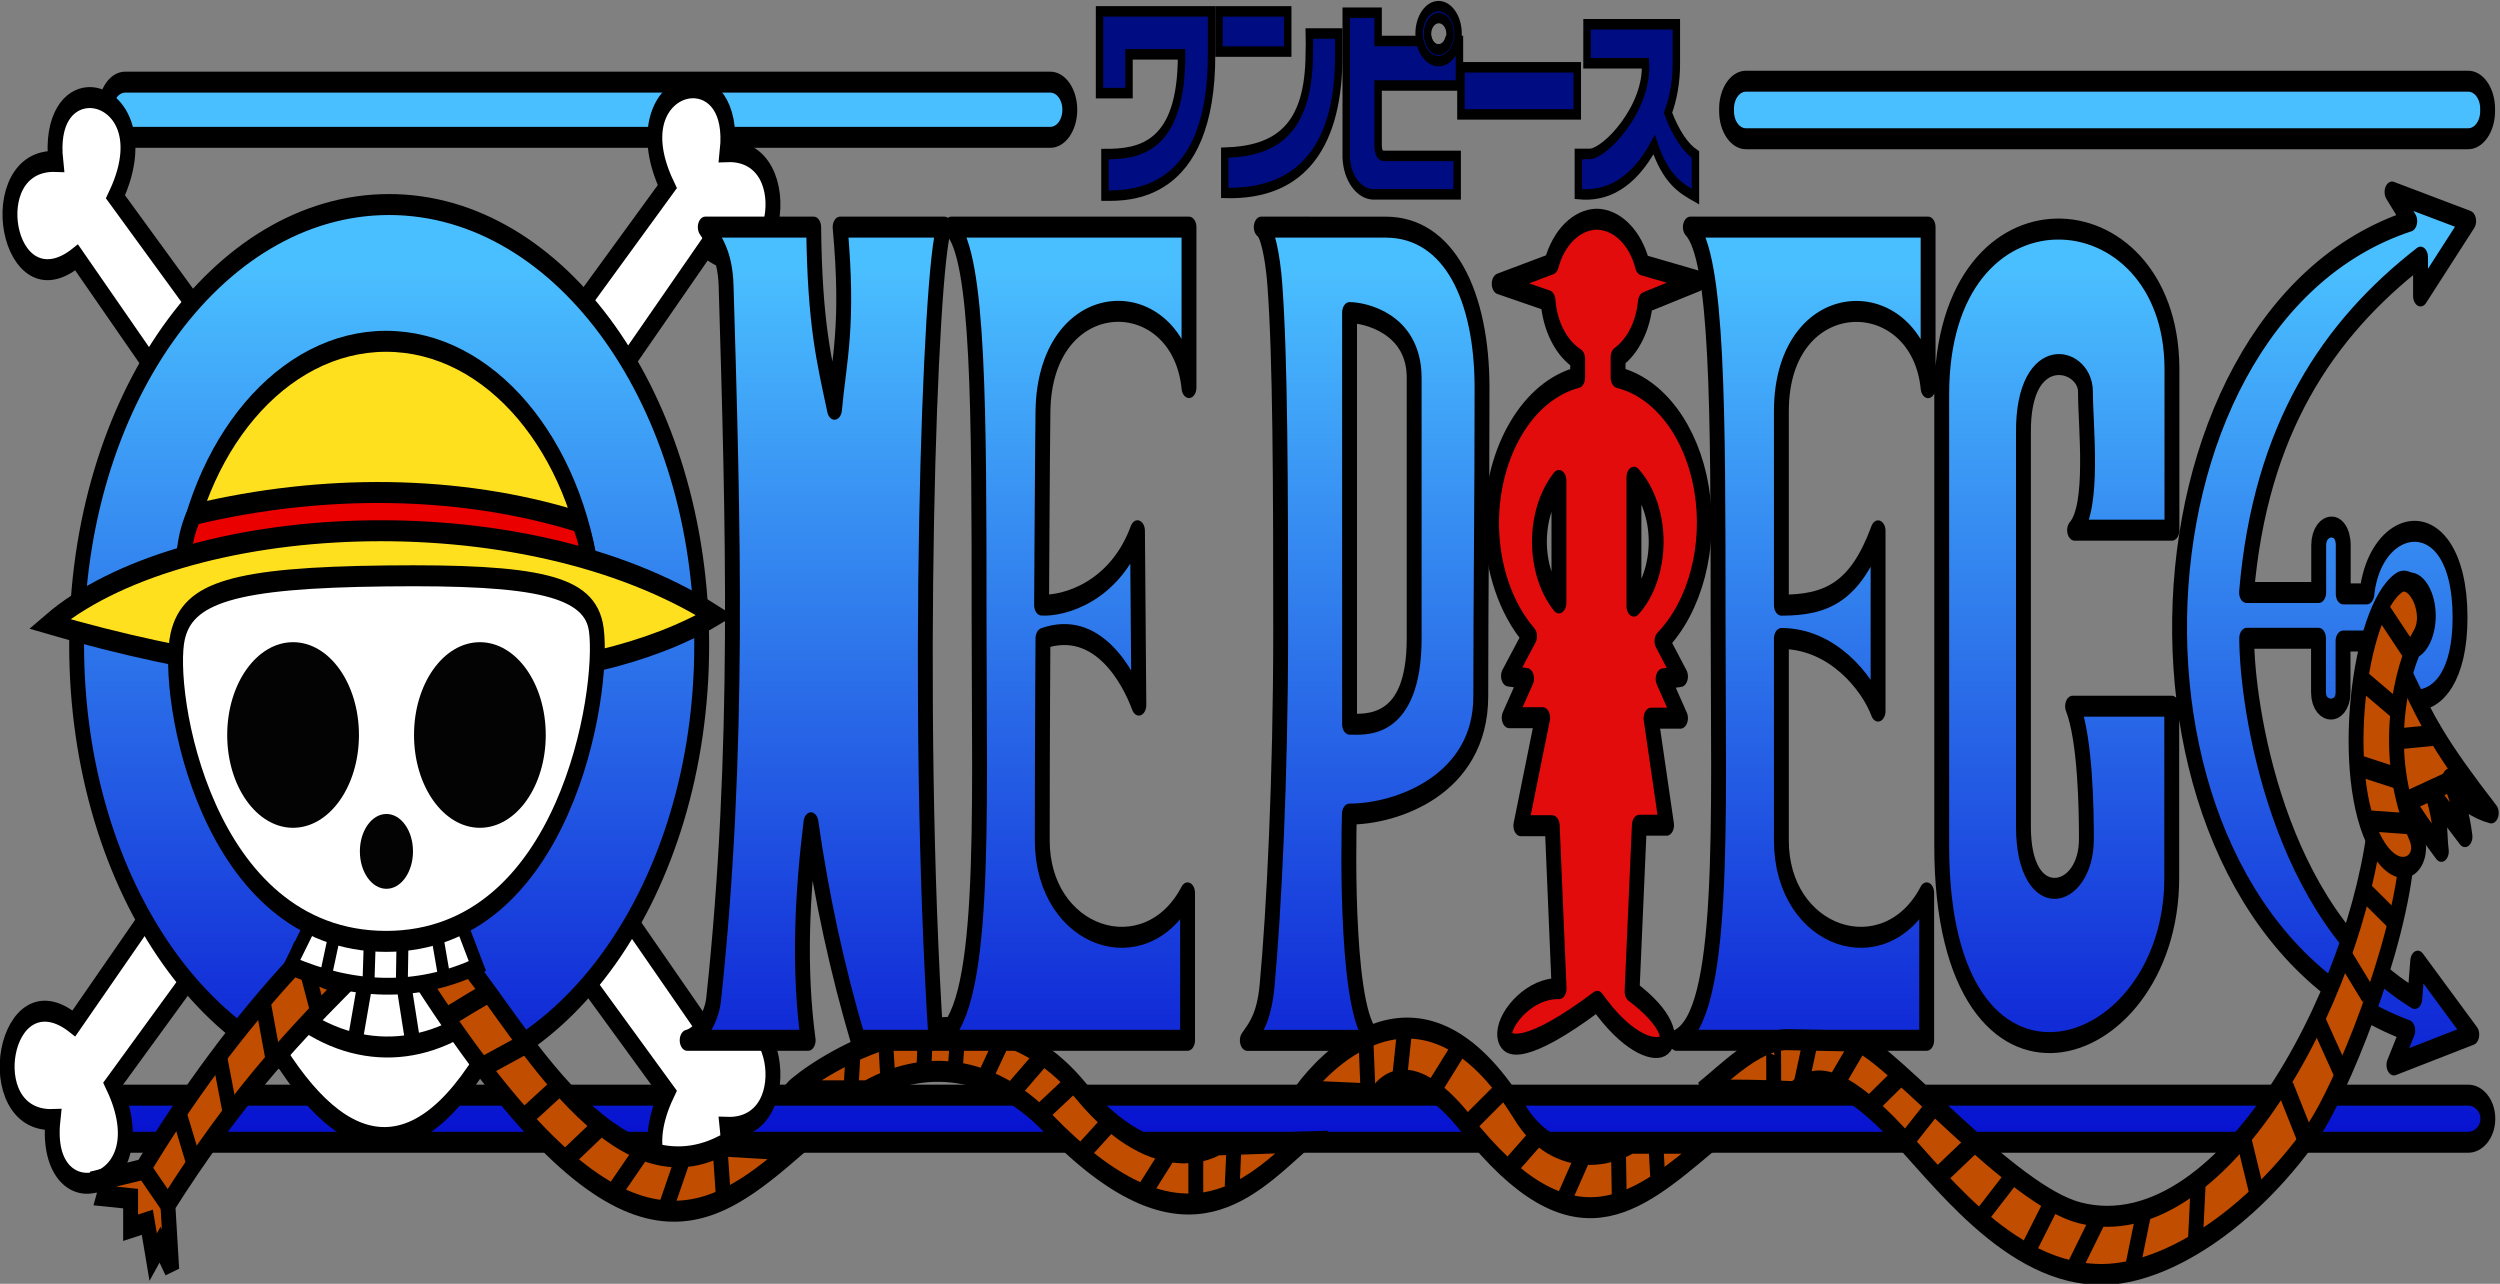 <?xml version="1.0" encoding="UTF-8"?>
<svg xmlns="http://www.w3.org/2000/svg" xmlns:xlink="http://www.w3.org/1999/xlink" width="296px" height="152px" viewBox="0 0 296 152" version="1.1">
<rect x="0" y="0" width="296" height="152" fill="#808080" stroke="none"/>
<defs>
<linearGradient id="linear0" gradientUnits="userSpaceOnUse" x1="584.07" y1="491.88" x2="584.07" y2="281.4" gradientTransform="matrix(0.84,0,0,-0.84,17.4,843.33)">
<stop offset="0" style="stop-color:rgb(29.02%,74.902%,100%);stop-opacity:1;"/>
<stop offset="1" style="stop-color:rgb(0%,0%,79.608%);stop-opacity:1;"/>
</linearGradient>
<linearGradient id="linear1" gradientUnits="userSpaceOnUse" x1="579.11" y1="489.59" x2="579.11" y2="277.03" gradientTransform="matrix(0.84,0,0,-0.84,17.4,843.33)">
<stop offset="0" style="stop-color:rgb(29.02%,74.902%,100%);stop-opacity:1;"/>
<stop offset="1" style="stop-color:rgb(0%,0%,79.608%);stop-opacity:1;"/>
</linearGradient>
</defs>
<g id="surface1">
<path style="fill-rule:nonzero;fill:url(#linear0);stroke-width:3.82;stroke-linecap:butt;stroke-linejoin:round;stroke:rgb(0%,0%,0%);stroke-opacity:1;stroke-miterlimit:4;" d="M 627.659 398.153 C 626.313 398.135 625.017 398.658 624.068 399.608 C 623.119 400.564 622.586 401.856 622.603 403.203 L 622.603 403.587 C 622.586 404.934 623.119 406.227 624.068 407.177 C 625.017 408.132 626.313 408.656 627.659 408.637 L 812.999 408.637 C 814.346 408.656 815.642 408.132 816.59 407.177 C 817.547 406.227 818.073 404.934 818.064 403.587 L 818.064 403.203 C 818.073 401.856 817.547 400.564 816.59 399.608 C 815.642 398.658 814.346 398.135 812.999 398.153 Z M 211.361 398.327 C 210.014 398.315 208.718 398.838 207.769 399.788 C 206.812 400.744 206.287 402.036 206.304 403.377 C 206.304 404.718 206.838 405.998 207.786 406.936 C 208.735 407.874 210.022 408.397 211.361 408.379 L 448.867 408.379 C 450.205 408.391 451.493 407.874 452.441 406.936 C 453.39 405.992 453.923 404.718 453.923 403.377 C 453.932 402.036 453.407 400.744 452.458 399.794 C 451.509 398.844 450.214 398.315 448.867 398.327 Z M 208.108 582.85 C 205.313 582.85 203.052 584.762 203.052 587.142 C 203.052 589.517 205.313 591.429 208.108 591.429 L 813.058 591.429 C 815.862 591.429 818.123 589.511 818.123 587.142 C 818.123 584.768 815.862 582.85 813.058 582.85 Z M 208.108 582.85 " transform="matrix(0.461,0,0,0.65,-82.594,-249.186)"/>
<path style="fill-rule:nonzero;fill:rgb(100%,100%,100%);fill-opacity:1;stroke-width:3.82;stroke-linecap:butt;stroke-linejoin:miter;stroke:rgb(0%,0%,0%);stroke-opacity:1;stroke-miterlimit:4;" d="M 356.629 399.361 C 349.878 399.71 343.204 406.359 350.547 417.361 L 323.062 444.138 L 333.243 456.462 L 360.551 428.459 C 378.549 438.703 385.478 410.459 365.929 410.988 C 367.174 402.662 361.872 399.103 356.629 399.361 Z M 201.629 401.153 C 196.784 401.411 192.32 405.042 193.48 412.768 C 173.932 412.281 180.852 440.482 198.833 430.25 L 226.149 458.248 L 236.33 446.001 L 208.828 419.218 C 216.587 407.561 208.709 400.762 201.629 401.153 Z M 225.421 541.789 L 198.13 569.792 C 180.132 559.56 173.212 587.792 192.761 587.293 C 189.906 606.29 221.211 600.441 208.134 580.848 L 235.602 554.083 Z M 333.243 543.207 L 323.062 555.538 L 350.547 582.309 C 337.478 601.889 368.783 607.751 365.929 588.717 C 385.478 589.21 378.532 560.991 360.551 571.223 Z M 333.243 543.207 " transform="matrix(0.461,0,0,0.65,-82.594,-249.186)"/>
<path style="fill-rule:nonzero;fill:rgb(0%,5.098%,50.98%);fill-opacity:1;stroke-width:1.91;stroke-linecap:butt;stroke-linejoin:miter;stroke:rgb(0%,0%,0%);stroke-opacity:1;stroke-miterlimit:4;" d="M 515.449 389.472 L 522.996 389.472 C 522.996 390.602 522.996 391.961 522.996 393.019 C 523.199 409.142 514.34 418.93 493.724 418.503 L 493.724 411.181 C 506.793 410.898 515.381 407.11 515.432 393.019 C 515.483 391.9 515.5 390.722 515.449 389.472 Z M 515.449 389.472 " transform="matrix(0.461,0,0,0.65,-82.594,-249.186)"/>
<path style="fill-rule:nonzero;fill:rgb(0%,5.098%,50.98%);fill-opacity:1;stroke-width:1.91;stroke-linecap:butt;stroke-linejoin:miter;stroke:rgb(0%,0%,0%);stroke-opacity:1;stroke-miterlimit:4;" d="M 524.919 385.678 L 524.919 412.07 C 525.122 415.671 527.993 418.551 531.601 418.761 L 553.412 418.761 L 553.412 411.758 L 534.651 411.758 C 533.397 411.758 533.041 410.988 533.109 409.028 L 533.109 398.94 L 553.996 398.94 L 553.996 390.83 L 551.108 390.83 C 550.625 391.768 549.668 392.357 548.609 392.357 C 547.559 392.357 546.593 391.768 546.11 390.83 L 533.109 390.83 L 533.109 385.678 Z M 524.919 385.678 " transform="matrix(0.461,0,0,0.65,-82.594,-249.186)"/>
<path style="fill-rule:nonzero;fill:rgb(0%,5.098%,50.98%);fill-opacity:1;stroke-width:1.91;stroke-linecap:butt;stroke-linejoin:miter;stroke:rgb(0%,0%,0%);stroke-opacity:1;stroke-miterlimit:4;" d="M 554.377 395.622 L 554.377 404.201 L 584.259 404.201 L 584.259 395.622 Z M 554.377 395.622 " transform="matrix(0.461,0,0,0.65,-82.594,-249.186)"/>
<path style="fill-rule:nonzero;fill:rgb(0%,5.098%,50.98%);fill-opacity:1;stroke-width:1.91;stroke-linecap:butt;stroke-linejoin:miter;stroke:rgb(0%,0%,0%);stroke-opacity:1;stroke-miterlimit:4;" d="M 548.643 384.488 C 545.882 384.488 543.646 386.718 543.637 389.472 C 543.629 392.231 545.856 394.473 548.609 394.492 C 551.362 394.51 553.615 392.297 553.64 389.538 C 553.657 388.203 553.132 386.923 552.192 385.973 C 551.252 385.023 549.973 384.488 548.643 384.488 Z M 548.643 386.652 C 549.812 386.628 550.879 387.319 551.345 388.401 C 551.811 389.478 551.574 390.728 550.752 391.564 C 549.93 392.399 548.685 392.658 547.593 392.213 C 546.509 391.768 545.797 390.716 545.797 389.538 C 545.797 387.963 547.059 386.67 548.643 386.652 Z M 548.643 386.652 " transform="matrix(0.461,0,0,0.65,-82.594,-249.186)"/>
<path style="fill-rule:nonzero;fill:rgb(0%,5.098%,50.98%);fill-opacity:1;stroke-width:1.91;stroke-linecap:butt;stroke-linejoin:miter;stroke:rgb(0%,0%,0%);stroke-opacity:1;stroke-miterlimit:4;" d="M 461.563 385.438 L 461.563 400.329 L 469.127 400.329 L 469.127 393.259 L 482.628 393.259 C 482.687 410.393 471.634 411.433 462.952 411.433 L 462.952 419.002 C 468.67 419.002 490.463 419.537 490.327 393.247 C 490.327 390.608 490.327 388.071 490.327 385.432 Z M 461.563 385.438 " transform="matrix(0.461,0,0,0.65,-82.594,-249.186)"/>
<path style="fill-rule:nonzero;fill:rgb(0%,5.098%,50.98%);fill-opacity:1;stroke-width:1.91;stroke-linecap:butt;stroke-linejoin:miter;stroke:rgb(0%,0%,0%);stroke-opacity:1;stroke-miterlimit:4;" d="M 492.233 385.438 L 492.233 392.76 L 509.893 392.76 L 509.893 385.438 Z M 492.233 385.438 " transform="matrix(0.461,0,0,0.65,-82.594,-249.186)"/>
<path style="fill-rule:nonzero;fill:rgb(0%,5.098%,50.98%);fill-opacity:1;stroke-width:1.91;stroke-linecap:butt;stroke-linejoin:miter;stroke:rgb(0%,0%,0%);stroke-opacity:1;stroke-miterlimit:4;" d="M 586.766 387.782 L 609.703 387.782 L 609.703 394.918 C 609.728 398.051 609 401.141 607.56 403.918 C 609.61 407.748 612.083 410.303 614.607 411.511 L 614.607 419.182 C 610.838 417.667 607.026 416.098 603.994 409.72 C 598.607 416.802 591.806 419.248 584.539 418.719 L 584.539 411.403 C 585.801 411.403 585.691 411.403 587.368 411.403 C 591.374 411.403 602.453 403.082 601.758 394.888 L 586.758 394.888 Z M 586.766 387.782 " transform="matrix(0.461,0,0,0.65,-82.594,-249.186)"/>
<path style="fill-rule:nonzero;fill:rgb(75.294%,30.196%,0%);fill-opacity:1;stroke-width:3.82;stroke-linecap:butt;stroke-linejoin:miter;stroke:rgb(0%,0%,0%);stroke-opacity:1;stroke-miterlimit:4;" d="M 382.547 582.062 C 386.096 579.363 428.132 557.468 456.761 582.062 C 476.411 598.932 491.852 591.91 491.852 591.91 L 513.552 591.399 C 499.339 600.399 482.442 613.078 448.181 587.87 C 435.628 578.629 418.892 575.353 401.74 582.062 Z M 382.547 582.062 " transform="matrix(0.461,0,0,0.65,-82.594,-249.186)"/>
<path style="fill:none;stroke-width:3.82;stroke-linecap:butt;stroke-linejoin:miter;stroke:rgb(0%,0%,0%);stroke-opacity:1;stroke-miterlimit:4;" d="M 397.996 575.251 C 397.683 575.491 398.183 574.331 397.751 576.507 " transform="matrix(0.461,0,0,0.65,-82.594,-249.186)"/>
<path style="fill:none;stroke-width:3.82;stroke-linecap:butt;stroke-linejoin:miter;stroke:rgb(0%,0%,0%);stroke-opacity:1;stroke-miterlimit:4;" d="M 397.7 582.062 L 398.2 575.75 " transform="matrix(0.461,0,0,0.65,-82.594,-249.186)"/>
<path style="fill:none;stroke-width:3.82;stroke-linecap:butt;stroke-linejoin:miter;stroke:rgb(0%,0%,0%);stroke-opacity:1;stroke-miterlimit:4;" d="M 406.534 571.998 L 407.288 581.082 " transform="matrix(0.461,0,0,0.65,-82.594,-249.186)"/>
<path style="fill:none;stroke-width:3.82;stroke-linecap:butt;stroke-linejoin:miter;stroke:rgb(0%,0%,0%);stroke-opacity:1;stroke-miterlimit:4;" d="M 416.376 579.291 L 416.876 570.958 " transform="matrix(0.461,0,0,0.65,-82.594,-249.186)"/>
<path style="fill:none;stroke-width:3.82;stroke-linecap:butt;stroke-linejoin:miter;stroke:rgb(0%,0%,0%);stroke-opacity:1;stroke-miterlimit:4;" d="M 425.21 570.7 L 424.448 578.78 " transform="matrix(0.461,0,0,0.65,-82.594,-249.186)"/>
<path style="fill:none;stroke-width:3.82;stroke-linecap:butt;stroke-linejoin:miter;stroke:rgb(0%,0%,0%);stroke-opacity:1;stroke-miterlimit:4;" d="M 437.331 571.71 L 432.029 579.79 " transform="matrix(0.461,0,0,0.65,-82.594,-249.186)"/>
<path style="fill:none;stroke-width:3.82;stroke-linecap:butt;stroke-linejoin:miter;stroke:rgb(0%,0%,0%);stroke-opacity:1;stroke-miterlimit:4;" d="M 439.347 582.062 L 446.411 576.261 " transform="matrix(0.461,0,0,0.65,-82.594,-249.186)"/>
<path style="fill:none;stroke-width:3.82;stroke-linecap:butt;stroke-linejoin:miter;stroke:rgb(0%,0%,0%);stroke-opacity:1;stroke-miterlimit:4;" d="M 454.491 580.8 L 446.919 585.85 " transform="matrix(0.461,0,0,0.65,-82.594,-249.186)"/>
<path style="fill:none;stroke-width:3.82;stroke-linecap:butt;stroke-linejoin:miter;stroke:rgb(0%,0%,0%);stroke-opacity:1;stroke-miterlimit:4;" d="M 456.998 593.419 L 465.078 587.112 " transform="matrix(0.461,0,0,0.65,-82.594,-249.186)"/>
<path style="fill:none;stroke-width:3.82;stroke-linecap:butt;stroke-linejoin:miter;stroke:rgb(0%,0%,0%);stroke-opacity:1;stroke-miterlimit:4;" d="M 473.421 600.002 L 479.477 593.19 " transform="matrix(0.461,0,0,0.65,-82.594,-249.186)"/>
<path style="fill:none;stroke-width:3.82;stroke-linecap:butt;stroke-linejoin:miter;stroke:rgb(0%,0%,0%);stroke-opacity:1;stroke-miterlimit:4;" d="M 486.287 592.661 L 486.287 603.002 " transform="matrix(0.461,0,0,0.65,-82.594,-249.186)"/>
<path style="fill:none;stroke-width:3.82;stroke-linecap:butt;stroke-linejoin:miter;stroke:rgb(0%,0%,0%);stroke-opacity:1;stroke-miterlimit:4;" d="M 496.138 591.399 L 495.629 599.479 " transform="matrix(0.461,0,0,0.65,-82.594,-249.186)"/>
<path style="fill-rule:nonzero;fill:url(#linear1);stroke-width:3.82;stroke-linecap:round;stroke-linejoin:round;stroke:rgb(0%,0%,0%);stroke-opacity:1;stroke-miterlimit:4;" d="M 793.51 418.341 L 798.067 423.637 C 721.879 441.408 716.814 549.502 797.55 571.061 L 794.001 577.349 L 813.999 571.818 L 800.116 558.442 L 799.354 565.247 C 763.772 549.851 756.191 511.441 756.191 499.627 L 774.63 499.627 L 774.63 509.469 C 774.63 513.473 780.932 513.623 780.932 509.469 L 780.932 500.132 L 786.734 500.132 C 788.563 510.262 801.243 514.561 807.502 507.292 C 809.603 504.852 810.983 501.112 810.983 495.84 C 810.983 490.123 809.399 486.089 807.053 483.54 C 800.684 476.662 788.656 480.678 787.047 491.541 L 780.983 491.541 L 780.983 482.71 C 780.983 478.003 774.681 478.502 774.681 482.71 L 774.681 491.289 L 756.149 491.289 C 759.681 461.458 777.154 443.29 800.836 430.202 L 800.836 437.272 L 813.194 423.631 Z M 279.103 420.619 C 234.772 420.625 198.833 456.564 198.842 500.896 C 198.842 545.227 234.78 581.16 279.112 581.16 C 323.444 581.16 359.382 545.221 359.382 500.89 C 359.356 456.564 323.427 420.637 279.103 420.619 Z M 360.296 424.731 C 362.66 427.322 365.412 429.541 365.649 435.432 C 367.437 478.279 369.241 520.428 362.448 565.367 C 361.889 569.041 358.569 572.371 355.646 572.858 L 386.723 572.858 C 384.241 559.65 385.173 546.448 387.443 533.24 C 390.17 546.815 394.227 560.083 399.563 572.858 L 419.561 572.858 C 414.03 512.12 417.926 430.857 421.712 424.731 L 394.93 424.731 C 397.234 442.659 394.676 448.731 393.49 457.911 C 390.763 448.779 388.434 442.442 388.137 424.731 Z M 423.491 424.731 C 430.58 430.232 430.623 457.929 430.623 496.11 C 430.623 533.108 432.698 568.439 419.9 572.858 L 484.17 572.858 L 484.17 546.003 C 473.464 560.57 446.851 554.341 446.851 536.432 C 446.851 517.909 447.029 499.651 447.029 499.651 C 461.03 496.152 468.941 506.589 471.659 511.801 L 471.304 480.041 C 465.502 491.253 452.399 493.802 446.673 493.579 C 446.673 493.579 446.902 464.301 447.029 458.248 C 447.537 434.879 481.823 434.699 484.534 453.961 L 484.534 424.731 Z M 503.092 424.731 C 504.667 425.423 506.022 429.998 506.573 435.102 C 507.987 448.52 508.08 471.317 508.08 498.611 C 508.08 524.829 506.369 549.291 504.591 562.872 C 503.811 568.872 501.482 570.868 499.517 572.87 L 532.728 572.87 C 524.597 570.598 525.512 536.673 525.732 531.653 C 537.971 531.653 559.476 526.302 559.476 510.202 C 559.476 490.898 559.798 475.742 559.798 453.991 C 559.798 437.428 551.464 424.737 535.04 424.737 Z M 613.303 424.731 C 620.384 430.232 620.426 457.929 620.426 496.11 C 620.426 533.108 622.518 568.439 609.728 572.858 L 673.998 572.858 L 673.998 546.003 C 663.292 560.57 636.68 554.341 636.68 536.432 L 636.68 499.669 C 649.766 499.669 658.786 507.671 661.514 512.89 L 661.514 480.059 C 655.703 491.271 648.309 493.597 636.68 493.597 L 636.68 458.272 C 636.68 434.891 671.678 434.717 674.363 453.979 L 674.363 424.731 Z M 707.302 425.092 C 692.573 425.302 677.861 434.759 677.861 455.2 L 677.861 537.49 C 677.861 590.779 736.939 577.547 736.939 543.292 L 736.939 512 L 711.47 512 C 714.781 518.072 715.019 530.901 715.019 536.222 C 715.019 547.217 698.849 549.893 698.849 533.937 L 698.849 462.269 C 698.604 445.49 714.773 448.478 714.773 454.682 C 714.773 460.881 717.153 475.682 711.986 479.938 L 736.99 479.938 L 736.99 450.39 C 736.854 433.881 722.082 424.87 707.336 425.092 Z M 525.774 440.302 C 529.492 440.302 542.367 442.178 542.367 452.182 L 542.367 499.627 C 542.367 516.479 529.543 515.27 525.774 515.27 Z M 798.067 489.539 C 800.701 489.539 802.827 492.263 802.827 495.539 C 802.827 498.822 800.701 501.539 798.067 501.539 C 795.441 501.539 793.281 498.84 793.281 495.539 C 793.281 492.239 795.432 489.539 798.067 489.539 Z M 798.067 489.539 " transform="matrix(0.461,0,0,0.65,-82.594,-249.186)"/>
<path style="fill-rule:nonzero;fill:rgb(89.02%,4.706%,4.706%);fill-opacity:1;stroke-width:3.82;stroke-linecap:butt;stroke-linejoin:round;stroke:rgb(0%,0%,0%);stroke-opacity:1;stroke-miterlimit:4;" d="M 589.282 423.288 C 584.081 423.367 579.465 426.607 577.627 431.471 L 564.202 435.06 L 576.746 438.132 C 577.229 442.761 580.126 446.795 584.361 448.731 L 584.361 452.139 C 571.588 454.514 562.297 465.63 562.237 478.622 C 562.254 486.612 565.829 494.181 572.003 499.261 L 566.591 506.499 L 571.241 506.95 L 566.769 514.092 L 575.374 514.092 L 569.767 533.769 L 577.831 533.769 L 579.592 563.449 C 564.871 563.119 553.776 584.72 589.392 565.758 C 603.681 580.138 616.75 573.76 598.328 563.973 L 600.2 533.679 L 607.196 533.679 L 603.198 514.182 L 610.77 514.182 L 606.298 507.022 L 610.77 506.589 L 606.002 500.138 C 614.624 493.766 618.63 482.872 616.182 472.43 C 613.735 461.993 605.299 454.009 594.737 452.139 L 594.737 448.43 C 598.565 446.44 601.182 442.707 601.741 438.432 L 615.217 434.549 L 600.996 431.621 C 599.209 426.679 594.542 423.361 589.282 423.288 Z M 598.811 470.289 C 602.419 473.121 604.519 477.449 604.519 482.031 C 604.519 486.612 602.419 490.94 598.811 493.772 Z M 579.55 470.878 L 579.55 493.183 C 576.365 490.351 574.536 486.293 574.536 482.031 C 574.536 477.768 576.365 473.71 579.55 470.878 Z M 579.55 470.878 " transform="matrix(0.461,0,0,0.65,-82.594,-249.186)"/>
<path style="fill-rule:nonzero;fill:rgb(100%,100%,100%);fill-opacity:1;stroke-width:3.82;stroke-linecap:butt;stroke-linejoin:miter;stroke:rgb(0%,0%,0%);stroke-opacity:1;stroke-miterlimit:4;" d="M 298.254 559.349 L 306.58 571.998 C 286.133 599.148 265.949 594.489 247.519 571.241 L 255.836 556.848 Z M 298.254 559.349 " transform="matrix(0.461,0,0,0.65,-82.594,-249.186)"/>
<path style="fill-rule:nonzero;fill:rgb(100%,100%,100%);fill-opacity:1;stroke-width:3.82;stroke-linecap:butt;stroke-linejoin:miter;stroke:rgb(0%,0%,0%);stroke-opacity:1;stroke-miterlimit:4;" d="M 303.302 567.592 C 286.642 577.03 266.051 576.117 250.297 565.229 " transform="matrix(0.461,0,0,0.65,-82.594,-249.186)"/>
<path style="fill-rule:nonzero;fill:rgb(100%,100%,100%);fill-opacity:1;stroke-width:3.82;stroke-linecap:butt;stroke-linejoin:miter;stroke:rgb(0%,0%,0%);stroke-opacity:1;stroke-miterlimit:4;" d="M 272.759 563.131 L 270.227 573.477 " transform="matrix(0.461,0,0,0.65,-82.594,-249.186)"/>
<path style="fill-rule:nonzero;fill:rgb(100%,100%,100%);fill-opacity:1;stroke-width:3.82;stroke-linecap:butt;stroke-linejoin:miter;stroke:rgb(0%,0%,0%);stroke-opacity:1;stroke-miterlimit:4;" d="M 285.261 573.537 L 283.11 563.828 " transform="matrix(0.461,0,0,0.65,-82.594,-249.186)"/>
<path style="fill-rule:nonzero;fill:rgb(75.294%,30.196%,0%);fill-opacity:1;stroke-width:3.82;stroke-linecap:butt;stroke-linejoin:miter;stroke:rgb(0%,0%,0%);stroke-opacity:1;stroke-miterlimit:4;" d="M 267.457 562.878 C 253.363 573.002 238.998 583.998 222.27 602.761 L 223.269 614.623 L 220.271 610.078 L 218.501 612.35 L 217.002 606.002 L 212.707 607 L 212.707 601.697 L 205.897 601.198 L 206.897 598.667 L 202.611 598.667 L 215.731 596.401 C 227.335 582.688 240.362 570.249 254.6 559.301 Z M 267.457 562.878 " transform="matrix(0.461,0,0,0.65,-82.594,-249.186)"/>
<path style="fill-rule:nonzero;fill:rgb(50.196%,20%,0%);fill-opacity:1;stroke-width:3.82;stroke-linecap:butt;stroke-linejoin:miter;stroke:rgb(0%,0%,0%);stroke-opacity:1;stroke-miterlimit:4;" d="M 235.652 576.261 L 238.176 585.597 " transform="matrix(0.461,0,0,0.65,-82.594,-249.186)"/>
<path style="fill-rule:nonzero;fill:rgb(50.196%,20%,0%);fill-opacity:1;stroke-width:3.96;stroke-linecap:butt;stroke-linejoin:miter;stroke:rgb(0%,0%,0%);stroke-opacity:1;stroke-miterlimit:4;" d="M 246.816 566.479 L 249.467 576.7 " transform="matrix(0.461,0,0,0.65,-82.594,-249.186)"/>
<path style="fill-rule:nonzero;fill:rgb(50.196%,20%,0%);fill-opacity:1;stroke-width:3.82;stroke-linecap:butt;stroke-linejoin:miter;stroke:rgb(0%,0%,0%);stroke-opacity:1;stroke-miterlimit:4;" d="M 260.639 567.171 L 258.123 560.359 " transform="matrix(0.461,0,0,0.65,-82.594,-249.186)"/>
<path style="fill-rule:nonzero;fill:rgb(50.196%,20%,0%);fill-opacity:1;stroke-width:3.82;stroke-linecap:butt;stroke-linejoin:miter;stroke:rgb(0%,0%,0%);stroke-opacity:1;stroke-miterlimit:4;" d="M 228.843 594.94 L 225.302 586.607 " transform="matrix(0.461,0,0,0.65,-82.594,-249.186)"/>
<path style="fill-rule:nonzero;fill:rgb(50.196%,20%,0%);fill-opacity:1;stroke-width:3.82;stroke-linecap:butt;stroke-linejoin:miter;stroke:rgb(0%,0%,0%);stroke-opacity:1;stroke-miterlimit:4;" d="M 222.532 603.002 C 221.27 601.739 215.96 596.19 215.96 596.19 " transform="matrix(0.461,0,0,0.65,-82.594,-249.186)"/>
<path style="fill-rule:nonzero;fill:rgb(75.294%,30.196%,0%);fill-opacity:1;stroke-width:3.82;stroke-linecap:butt;stroke-linejoin:miter;stroke:rgb(0%,0%,0%);stroke-opacity:1;stroke-miterlimit:4;" d="M 287.404 561.868 C 337.876 617.148 359.788 606.951 382.81 592.872 L 364.379 592.108 C 336.801 602.208 312.932 571.018 299.507 559.301 Z M 287.404 561.868 " transform="matrix(0.461,0,0,0.65,-82.594,-249.186)"/>
<path style="fill-rule:nonzero;fill:rgb(61.569%,24.706%,0%);fill-opacity:1;stroke-width:3.82;stroke-linecap:butt;stroke-linejoin:miter;stroke:rgb(0%,0%,0%);stroke-opacity:1;stroke-miterlimit:4;" d="M 294.002 568.68 C 304.352 564.141 304.852 564.141 304.852 564.141 " transform="matrix(0.461,0,0,0.65,-82.594,-249.186)"/>
<path style="fill-rule:nonzero;fill:rgb(61.569%,24.706%,0%);fill-opacity:1;stroke-width:3.82;stroke-linecap:butt;stroke-linejoin:miter;stroke:rgb(0%,0%,0%);stroke-opacity:1;stroke-miterlimit:4;" d="M 314.152 573.477 L 303.048 577.77 " transform="matrix(0.461,0,0,0.65,-82.594,-249.186)"/>
<path style="fill-rule:nonzero;fill:rgb(61.569%,24.706%,0%);fill-opacity:1;stroke-width:3.82;stroke-linecap:butt;stroke-linejoin:miter;stroke:rgb(0%,0%,0%);stroke-opacity:1;stroke-miterlimit:4;" d="M 323.003 581.052 L 313.661 587.112 " transform="matrix(0.461,0,0,0.65,-82.594,-249.186)"/>
<path style="fill-rule:nonzero;fill:rgb(61.569%,24.706%,0%);fill-opacity:1;stroke-width:3.82;stroke-linecap:butt;stroke-linejoin:miter;stroke:rgb(0%,0%,0%);stroke-opacity:1;stroke-miterlimit:4;" d="M 332.828 588.88 L 325.002 594.182 " transform="matrix(0.461,0,0,0.65,-82.594,-249.186)"/>
<path style="fill-rule:nonzero;fill:rgb(61.569%,24.706%,0%);fill-opacity:1;stroke-width:3.82;stroke-linecap:butt;stroke-linejoin:miter;stroke:rgb(0%,0%,0%);stroke-opacity:1;stroke-miterlimit:4;" d="M 343.941 593.172 L 336.868 600.489 " transform="matrix(0.461,0,0,0.65,-82.594,-249.186)"/>
<path style="fill-rule:nonzero;fill:rgb(61.569%,24.706%,0%);fill-opacity:1;stroke-width:3.82;stroke-linecap:butt;stroke-linejoin:miter;stroke:rgb(0%,0%,0%);stroke-opacity:1;stroke-miterlimit:4;" d="M 354.503 594.459 L 349.997 603.741 " transform="matrix(0.461,0,0,0.65,-82.594,-249.186)"/>
<path style="fill-rule:nonzero;fill:rgb(61.569%,24.706%,0%);fill-opacity:1;stroke-width:3.82;stroke-linecap:butt;stroke-linejoin:miter;stroke:rgb(0%,0%,0%);stroke-opacity:1;stroke-miterlimit:4;" d="M 364.887 600.741 L 364.133 592.92 " transform="matrix(0.461,0,0,0.65,-82.594,-249.186)"/>
<path style="fill-rule:nonzero;fill:rgb(75.294%,30.196%,0%);fill-opacity:1;stroke-width:3.82;stroke-linecap:butt;stroke-linejoin:miter;stroke:rgb(0%,0%,0%);stroke-opacity:1;stroke-miterlimit:4;" d="M 513.806 582.062 C 517.202 578.9 543.358 555.748 569.589 586.06 C 577.466 595.18 590.476 594.759 598.108 591.609 L 618.046 591.609 C 599.522 602.611 583.243 612.789 555.707 588.08 C 540.232 574.193 533.041 582.681 533.041 582.681 Z M 513.806 582.062 " transform="matrix(0.461,0,0,0.65,-82.594,-249.186)"/>
<path style="fill-rule:nonzero;fill:rgb(75.294%,30.196%,0%);fill-opacity:1;stroke-width:3.82;stroke-linecap:butt;stroke-linejoin:miter;stroke:rgb(0%,0%,0%);stroke-opacity:1;stroke-miterlimit:4;" d="M 616.284 582.213 C 616.284 582.213 620.384 581.587 639.932 582.213 C 644.43 579.459 650.291 578.209 664.504 588.369 C 676.311 596.821 694.86 615.837 719.499 615.512 C 735.617 615.29 757.089 605.599 773.148 589.511 C 780.093 582.507 795.644 555.929 797.38 538.711 L 789.724 529.062 C 787.428 560.612 751.151 611.232 713.24 604.27 C 696.003 601.108 666.477 576.411 656.161 573.002 L 637.739 572.738 C 630.107 573.002 622.111 578.9 616.284 582.213 Z M 616.284 582.213 " transform="matrix(0.461,0,0,0.65,-82.594,-249.186)"/>
<path style="fill-rule:nonzero;fill:rgb(61.569%,24.706%,0%);fill-opacity:1;stroke-width:3.82;stroke-linecap:butt;stroke-linejoin:miter;stroke:rgb(0%,0%,0%);stroke-opacity:1;stroke-miterlimit:4;" d="M 530.001 573.231 L 530.509 582.062 " transform="matrix(0.461,0,0,0.65,-82.594,-249.186)"/>
<path style="fill-rule:nonzero;fill:rgb(61.569%,24.706%,0%);fill-opacity:1;stroke-width:3.82;stroke-linecap:butt;stroke-linejoin:miter;stroke:rgb(0%,0%,0%);stroke-opacity:1;stroke-miterlimit:4;" d="M 538.538 580.301 L 540.063 570.002 " transform="matrix(0.461,0,0,0.65,-82.594,-249.186)"/>
<path style="fill-rule:nonzero;fill:rgb(61.569%,24.706%,0%);fill-opacity:1;stroke-width:3.82;stroke-linecap:butt;stroke-linejoin:miter;stroke:rgb(0%,0%,0%);stroke-opacity:1;stroke-miterlimit:4;" d="M 546.873 582.321 L 553.937 574.241 " transform="matrix(0.461,0,0,0.65,-82.594,-249.186)"/>
<path style="fill-rule:nonzero;fill:rgb(61.569%,24.706%,0%);fill-opacity:1;stroke-width:3.82;stroke-linecap:butt;stroke-linejoin:miter;stroke:rgb(0%,0%,0%);stroke-opacity:1;stroke-miterlimit:4;" d="M 556.003 588.369 L 565.591 581.557 " transform="matrix(0.461,0,0,0.65,-82.594,-249.186)"/>
<path style="fill-rule:nonzero;fill:rgb(61.569%,24.706%,0%);fill-opacity:1;stroke-width:3.82;stroke-linecap:butt;stroke-linejoin:miter;stroke:rgb(0%,0%,0%);stroke-opacity:1;stroke-miterlimit:4;" d="M 575.137 589.379 L 567.319 595.691 " transform="matrix(0.461,0,0,0.65,-82.594,-249.186)"/>
<path style="fill-rule:nonzero;fill:rgb(61.569%,24.706%,0%);fill-opacity:1;stroke-width:3.82;stroke-linecap:butt;stroke-linejoin:miter;stroke:rgb(0%,0%,0%);stroke-opacity:1;stroke-miterlimit:4;" d="M 580.439 602.509 L 586.25 593.172 " transform="matrix(0.461,0,0,0.65,-82.594,-249.186)"/>
<path style="fill-rule:nonzero;fill:rgb(61.569%,24.706%,0%);fill-opacity:1;stroke-width:3.82;stroke-linecap:butt;stroke-linejoin:miter;stroke:rgb(0%,0%,0%);stroke-opacity:1;stroke-miterlimit:4;" d="M 594.83 592.661 L 595.084 603.272 " transform="matrix(0.461,0,0,0.65,-82.594,-249.186)"/>
<path style="fill-rule:nonzero;fill:rgb(61.569%,24.706%,0%);fill-opacity:1;stroke-width:3.82;stroke-linecap:butt;stroke-linejoin:miter;stroke:rgb(0%,0%,0%);stroke-opacity:1;stroke-miterlimit:4;" d="M 604.418 591.399 L 604.926 597.958 " transform="matrix(0.461,0,0,0.65,-82.594,-249.186)"/>
<path style="fill:none;stroke-width:3.82;stroke-linecap:butt;stroke-linejoin:round;stroke:rgb(0%,0%,0%);stroke-opacity:1;stroke-miterlimit:4;" d="M 634.461 573.73 C 634.757 573.658 634.706 577.319 634.706 578.281 L 634.706 582.279 " transform="matrix(0.461,0,0,0.65,-82.594,-249.186)"/>
<path style="fill:none;stroke-width:3.82;stroke-linecap:butt;stroke-linejoin:round;stroke:rgb(0%,0%,0%);stroke-opacity:1;stroke-miterlimit:4;" d="M 644.371 572.221 L 641.846 580.547 " transform="matrix(0.461,0,0,0.65,-82.594,-249.186)"/>
<path style="fill:none;stroke-width:4.1;stroke-linecap:butt;stroke-linejoin:round;stroke:rgb(0%,0%,0%);stroke-opacity:1;stroke-miterlimit:4;" d="M 656.288 573.868 L 650.638 580.728 " transform="matrix(0.461,0,0,0.65,-82.594,-249.186)"/>
<path style="fill:none;stroke-width:3.82;stroke-linecap:butt;stroke-linejoin:round;stroke:rgb(0%,0%,0%);stroke-opacity:1;stroke-miterlimit:4;" d="M 667.273 579.291 L 659.701 584.587 " transform="matrix(0.461,0,0,0.65,-82.594,-249.186)"/>
<path style="fill:none;stroke-width:3.82;stroke-linecap:butt;stroke-linejoin:round;stroke:rgb(0%,0%,0%);stroke-opacity:1;stroke-miterlimit:4;" d="M 676.107 584.587 L 668.789 591.152 " transform="matrix(0.461,0,0,0.65,-82.594,-249.186)"/>
<path style="fill:none;stroke-width:3.82;stroke-linecap:butt;stroke-linejoin:round;stroke:rgb(0%,0%,0%);stroke-opacity:1;stroke-miterlimit:4;" d="M 686 591.651 L 677.42 597.459 " transform="matrix(0.461,0,0,0.65,-82.594,-249.186)"/>
<path style="fill:none;stroke-width:3.51;stroke-linecap:butt;stroke-linejoin:round;stroke:rgb(0%,0%,0%);stroke-opacity:1;stroke-miterlimit:4;" d="M 688.067 604.931 L 695.783 597.849 " transform="matrix(0.461,0,0,0.65,-82.594,-249.186)"/>
<path style="fill:none;stroke-width:3.82;stroke-linecap:butt;stroke-linejoin:round;stroke:rgb(0%,0%,0%);stroke-opacity:1;stroke-miterlimit:4;" d="M 706.65 601.751 L 699.832 611.34 " transform="matrix(0.461,0,0,0.65,-82.594,-249.186)"/>
<path style="fill:none;stroke-width:3.82;stroke-linecap:butt;stroke-linejoin:round;stroke:rgb(0%,0%,0%);stroke-opacity:1;stroke-miterlimit:4;" d="M 712.003 614.118 L 718.313 605.028 " transform="matrix(0.461,0,0,0.65,-82.594,-249.186)"/>
<path style="fill:none;stroke-width:3.82;stroke-linecap:butt;stroke-linejoin:round;stroke:rgb(0%,0%,0%);stroke-opacity:1;stroke-miterlimit:4;" d="M 730.12 603.002 L 726.843 614.358 " transform="matrix(0.461,0,0,0.65,-82.594,-249.186)"/>
<path style="fill:none;stroke-width:3.82;stroke-linecap:butt;stroke-linejoin:round;stroke:rgb(0%,0%,0%);stroke-opacity:1;stroke-miterlimit:4;" d="M 743.749 598.721 L 743.003 609.579 " transform="matrix(0.461,0,0,0.65,-82.594,-249.186)"/>
<path style="fill:none;stroke-width:3.82;stroke-linecap:butt;stroke-linejoin:round;stroke:rgb(0%,0%,0%);stroke-opacity:1;stroke-miterlimit:4;" d="M 755.361 590.641 L 758.791 600.639 " transform="matrix(0.461,0,0,0.65,-82.594,-249.186)"/>
<path style="fill:none;stroke-width:4.27;stroke-linecap:butt;stroke-linejoin:round;stroke:rgb(0%,0%,0%);stroke-opacity:1;stroke-miterlimit:4;" d="M 766.169 581.521 L 771.107 590.329 " transform="matrix(0.461,0,0,0.65,-82.594,-249.186)"/>
<path style="fill:none;stroke-width:3.82;stroke-linecap:butt;stroke-linejoin:round;stroke:rgb(0%,0%,0%);stroke-opacity:1;stroke-miterlimit:4;" d="M 780.347 578.527 L 774.554 569.437 " transform="matrix(0.461,0,0,0.65,-82.594,-249.186)"/>
<path style="fill:none;stroke-width:3.82;stroke-linecap:butt;stroke-linejoin:round;stroke:rgb(0%,0%,0%);stroke-opacity:1;stroke-miterlimit:4;" d="M 787.42 564.652 L 781.364 557.582 " transform="matrix(0.461,0,0,0.65,-82.594,-249.186)"/>
<path style="fill:none;stroke-width:3.82;stroke-linecap:butt;stroke-linejoin:round;stroke:rgb(0%,0%,0%);stroke-opacity:1;stroke-miterlimit:4;" d="M 787.157 546.219 L 793.891 550.969 " transform="matrix(0.461,0,0,0.65,-82.594,-249.186)"/>
<path style="fill-rule:nonzero;fill:rgb(75.294%,30.196%,0%);fill-opacity:1;stroke-width:3.82;stroke-linecap:butt;stroke-linejoin:round;stroke:rgb(0%,0%,0%);stroke-opacity:1;stroke-miterlimit:4;" d="M 796.872 506.27 C 802.928 515.318 805.986 519.509 818.996 531.442 C 816.921 531.045 814.905 530.372 812.999 529.44 C 811.263 528.569 809.747 526.302 808.324 525.232 C 810.246 528.478 811.576 532.043 812.254 535.759 C 809.509 533.198 807.248 531.112 804.038 528.088 C 806.316 533.492 805.588 535.14 806.181 538.44 C 799.176 531.809 792.857 524.949 788.69 517.38 Z M 796.872 506.27 " transform="matrix(0.461,0,0,0.65,-82.594,-249.186)"/>
<path style="fill-rule:nonzero;fill:rgb(61.569%,24.706%,0%);fill-opacity:1;stroke-width:3.82;stroke-linecap:butt;stroke-linejoin:miter;stroke:rgb(0%,0%,0%);stroke-opacity:1;stroke-miterlimit:4;" d="M 805.944 517.188 L 791.536 518.192 " transform="matrix(0.461,0,0,0.65,-82.594,-249.186)"/>
<path style="fill-rule:nonzero;fill:rgb(61.569%,24.706%,0%);fill-opacity:1;stroke-width:3.82;stroke-linecap:butt;stroke-linejoin:miter;stroke:rgb(0%,0%,0%);stroke-opacity:1;stroke-miterlimit:4;" d="M 812 524.553 L 798.278 529.049 " transform="matrix(0.461,0,0,0.65,-82.594,-249.186)"/>
<path style="fill-rule:nonzero;fill:rgb(75.294%,30.196%,0%);fill-opacity:1;stroke-width:3.82;stroke-linecap:butt;stroke-linejoin:miter;stroke:rgb(0%,0%,0%);stroke-opacity:1;stroke-miterlimit:4;" d="M 795.322 489.509 C 799.091 487.658 804.317 495.04 800.497 499.507 C 796.22 504.509 790.283 520.302 799.6 535.38 C 802.657 540.322 795.602 545.017 789.427 537.172 C 779.738 524.877 784.862 494.662 795.322 489.509 Z M 795.322 489.509 " transform="matrix(0.461,0,0,0.65,-82.594,-249.186)"/>
<path style="fill-rule:nonzero;fill:rgb(61.569%,24.706%,0%);fill-opacity:1;stroke-width:3.82;stroke-linecap:butt;stroke-linejoin:miter;stroke:rgb(0%,0%,0%);stroke-opacity:1;stroke-miterlimit:4;" d="M 790.503 494 L 798.177 502.212 " transform="matrix(0.461,0,0,0.65,-82.594,-249.186)"/>
<path style="fill-rule:nonzero;fill:rgb(61.569%,24.706%,0%);fill-opacity:1;stroke-width:3.82;stroke-linecap:butt;stroke-linejoin:miter;stroke:rgb(0%,0%,0%);stroke-opacity:1;stroke-miterlimit:4;" d="M 794.611 512.541 L 786.607 507.719 " transform="matrix(0.461,0,0,0.65,-82.594,-249.186)"/>
<path style="fill-rule:nonzero;fill:rgb(61.569%,24.706%,0%);fill-opacity:1;stroke-width:3.89;stroke-linecap:butt;stroke-linejoin:miter;stroke:rgb(0%,0%,0%);stroke-opacity:1;stroke-miterlimit:4;" d="M 795.11 525.172 L 785.362 522.917 " transform="matrix(0.461,0,0,0.65,-82.594,-249.186)"/>
<path style="fill-rule:nonzero;fill:rgb(61.569%,24.706%,0%);fill-opacity:1;stroke-width:3.82;stroke-linecap:butt;stroke-linejoin:miter;stroke:rgb(0%,0%,0%);stroke-opacity:1;stroke-miterlimit:4;" d="M 797.999 533.42 L 787.471 532.879 " transform="matrix(0.461,0,0,0.65,-82.594,-249.186)"/>
<path style="fill-rule:nonzero;fill:rgb(100%,87.843%,12.157%);fill-opacity:1;stroke-width:3.82;stroke-linecap:butt;stroke-linejoin:round;stroke:rgb(0%,0%,0%);stroke-opacity:1;stroke-miterlimit:4;" d="M 278.324 445.532 C 251.559 445.532 229.368 464.53 225.319 489.437 L 331.422 489.437 C 327.264 464.56 305.072 445.532 278.324 445.532 Z M 278.324 445.532 " transform="matrix(0.461,0,0,0.65,-82.594,-249.186)"/>
<path style="fill-rule:nonzero;fill:rgb(92.157%,0%,0%);fill-opacity:1;stroke-width:3.82;stroke-linecap:butt;stroke-linejoin:miter;stroke:rgb(0%,0%,0%);stroke-opacity:1;stroke-miterlimit:4;" d="M 229.088 477.059 C 261.782 471.528 296.772 471.558 327.823 478.399 C 329.61 481.129 330.16 484.489 331.058 487.658 L 226.056 487.159 C 226.386 483.792 226.776 480.431 229.088 477.059 Z M 229.088 477.059 " transform="matrix(0.461,0,0,0.65,-82.594,-249.186)"/>
<path style="fill-rule:nonzero;fill:rgb(100%,87.843%,12.157%);fill-opacity:1;stroke-width:3.82;stroke-linecap:butt;stroke-linejoin:miter;stroke:rgb(0%,0%,0%);stroke-opacity:1;stroke-miterlimit:4;" d="M 191.863 497 C 265.856 512.391 330.38 509.24 362.863 495.491 C 312.814 472.85 225.319 476.578 191.863 497 Z M 191.863 497 " transform="matrix(0.461,0,0,0.65,-82.594,-249.186)"/>
<path style="fill-rule:nonzero;fill:rgb(100%,100%,100%);fill-opacity:1;stroke-width:3.06;stroke-linecap:butt;stroke-linejoin:miter;stroke:rgb(0%,0%,0%);stroke-opacity:1;stroke-miterlimit:4;" d="M 260.139 550.001 L 253.829 559.079 C 269.558 563.973 286.04 564.568 301.777 559.337 L 296.23 549.003 Z M 260.139 550.001 " transform="matrix(0.461,0,0,0.65,-82.594,-249.186)"/>
<path style="fill-rule:nonzero;fill:rgb(100%,100%,100%);fill-opacity:1;stroke-width:3.06;stroke-linecap:butt;stroke-linejoin:miter;stroke:rgb(0%,0%,0%);stroke-opacity:1;stroke-miterlimit:4;" d="M 273.767 563.131 L 274.267 551.768 " transform="matrix(0.461,0,0,0.65,-82.594,-249.186)"/>
<path style="fill-rule:nonzero;fill:rgb(100%,100%,100%);fill-opacity:1;stroke-width:3.06;stroke-linecap:butt;stroke-linejoin:miter;stroke:rgb(0%,0%,0%);stroke-opacity:1;stroke-miterlimit:4;" d="M 282.347 563.131 L 282.601 552.279 " transform="matrix(0.461,0,0,0.65,-82.594,-249.186)"/>
<path style="fill-rule:nonzero;fill:rgb(100%,100%,100%);fill-opacity:1;stroke-width:3.06;stroke-linecap:butt;stroke-linejoin:miter;stroke:rgb(0%,0%,0%);stroke-opacity:1;stroke-miterlimit:4;" d="M 291.182 552.778 L 293.451 562.121 " transform="matrix(0.461,0,0,0.65,-82.594,-249.186)"/>
<path style="fill-rule:nonzero;fill:rgb(100%,100%,100%);fill-opacity:1;stroke-width:3.06;stroke-linecap:butt;stroke-linejoin:miter;stroke:rgb(0%,0%,0%);stroke-opacity:1;stroke-miterlimit:4;" d="M 262.663 561.622 L 265.941 550.758 " transform="matrix(0.461,0,0,0.65,-82.594,-249.186)"/>
<path style="fill-rule:nonzero;fill:rgb(100%,100%,100%);fill-opacity:1;stroke-width:3.82;stroke-linecap:butt;stroke-linejoin:miter;stroke:rgb(0%,0%,0%);stroke-opacity:1;stroke-miterlimit:4;" d="M 224.802 499.273 C 227.377 491.271 239.083 488.59 278.307 488.271 C 317.54 487.952 330.821 490.123 332.312 498.052 C 334.463 509.373 324.418 554.84 278.307 554.84 C 231.934 554.798 221.541 509.409 224.802 499.273 Z M 224.802 499.273 " transform="matrix(0.461,0,0,0.65,-82.594,-249.186)"/>
<path style=" stroke:none;fill-rule:nonzero;fill:rgb(0%,0%,0%);fill-opacity:0.988;" d="M 42.5 87.031 C 42.496 93.098 39.004 98.012 34.695 98.012 C 30.391 98.008 26.898 93.09 26.902 87.02 C 26.902 80.953 30.395 76.035 34.699 76.035 C 39.008 76.035 42.5 80.957 42.5 87.031 Z M 42.5 87.031 "/>
<path style=" stroke:none;fill-rule:nonzero;fill:rgb(0%,0%,0%);fill-opacity:0.988;" d="M 64.617 87.031 C 64.613 93.098 61.121 98.012 56.816 98.012 C 52.508 98.008 49.02 93.09 49.02 87.02 C 49.02 80.953 52.512 76.035 56.82 76.035 C 61.129 76.035 64.621 80.957 64.617 87.031 Z M 64.617 87.031 "/>
<path style=" stroke:none;fill-rule:nonzero;fill:rgb(0%,0%,0%);fill-opacity:0.988;" d="M 48.898 100.805 C 48.898 103.254 47.492 105.238 45.754 105.234 C 44.016 105.234 42.609 103.25 42.609 100.801 C 42.609 98.352 44.02 96.371 45.758 96.375 C 46.594 96.375 47.391 96.84 47.98 97.672 C 48.57 98.504 48.902 99.629 48.898 100.805 Z M 48.898 100.805 "/>
</g>
</svg>
